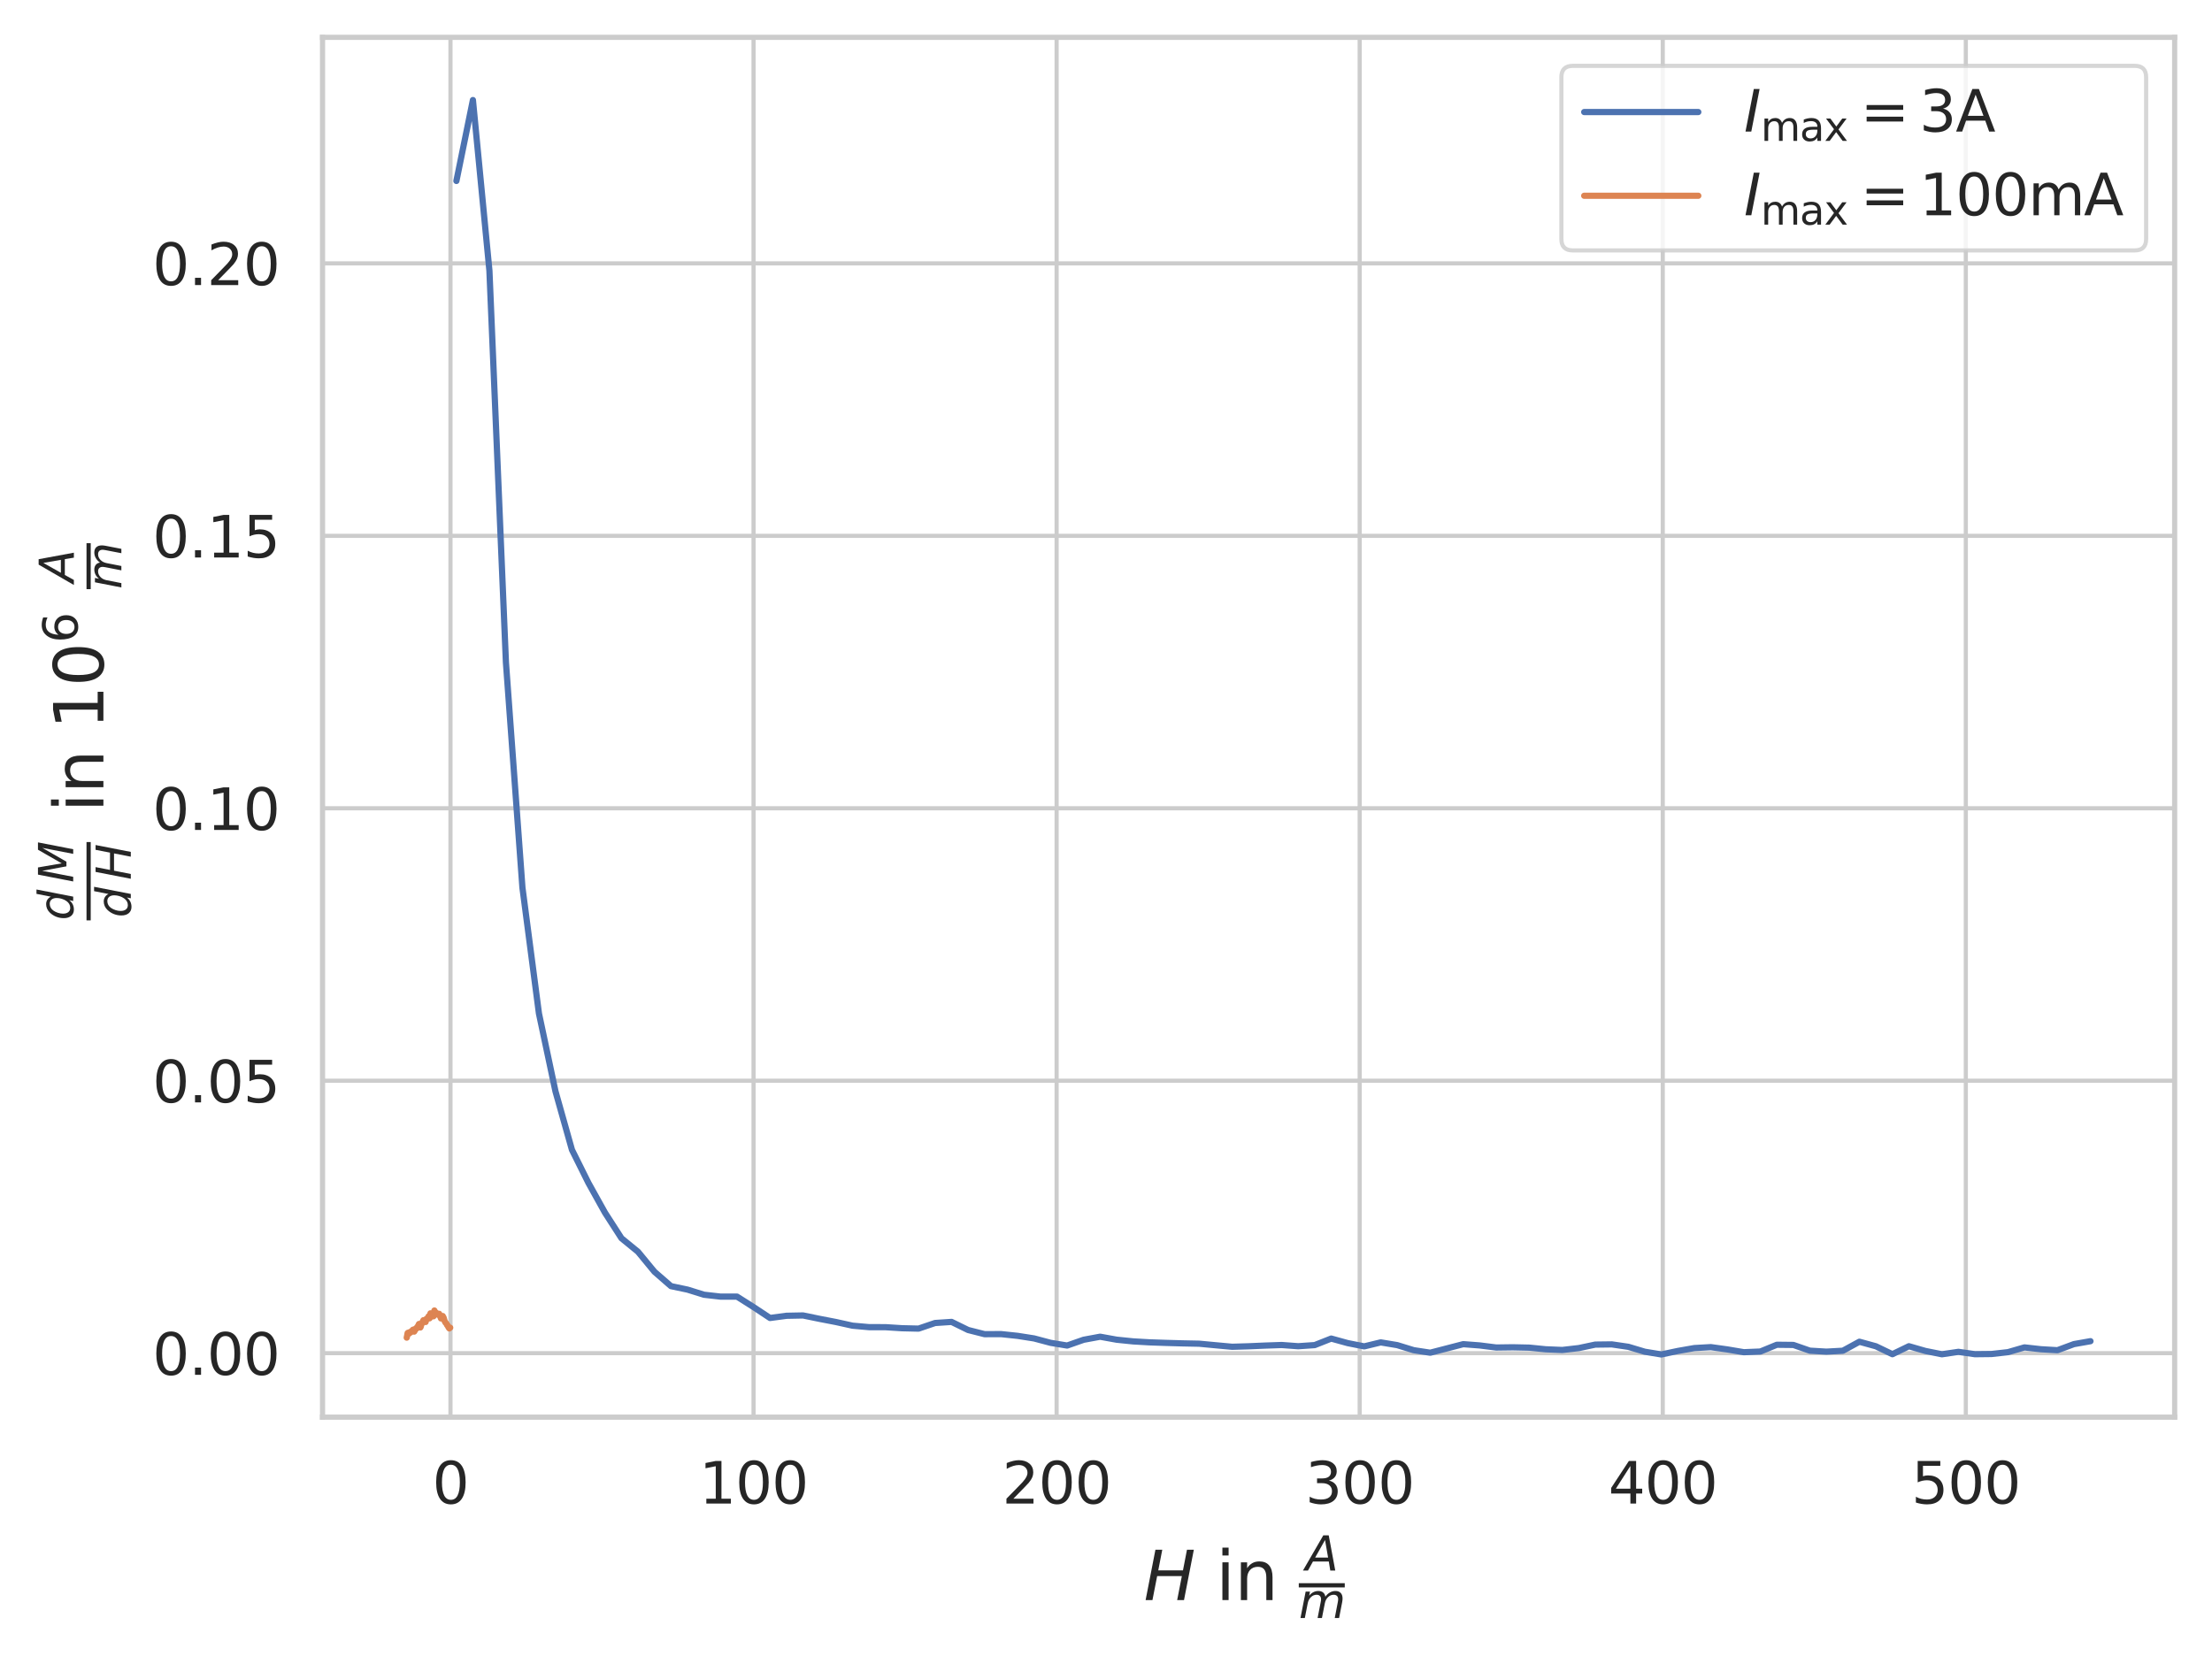 <?xml version="1.0" encoding="utf-8" standalone="no"?>
<!DOCTYPE svg PUBLIC "-//W3C//DTD SVG 1.1//EN"
  "http://www.w3.org/Graphics/SVG/1.1/DTD/svg11.dtd">
<svg xmlns:xlink="http://www.w3.org/1999/xlink" width="426.512pt" height="319.318pt" viewBox="0 0 426.512 319.318" xmlns="http://www.w3.org/2000/svg" version="1.1">
 <defs>
  <style type="text/css">*{stroke-linejoin: round; stroke-linecap: butt}</style>
 </defs>
 <g id="figure_1">
  <g id="patch_1">
   <path d="M 0 319.318 
L 426.512 319.318 
L 426.512 0 
L 0 0 
z
" style="fill: #ffffff"/>
  </g>
  <g id="axes_1">
   <g id="patch_2">
    <path d="M 62.192 273.312 
L 419.312 273.312 
L 419.312 7.2 
L 62.192 7.2 
z
" style="fill: #ffffff"/>
   </g>
   <g id="matplotlib.axis_1">
    <g id="xtick_1">
     <g id="line2d_1">
      <path d="M 86.858 273.312 
L 86.858 7.2 
" clip-path="url(#pec88c68e41)" style="fill: none; stroke: #cccccc; stroke-width: 0.8; stroke-linecap: round"/>
     </g>
     <g id="text_1">
      <!-- 0 -->
      <g style="fill: #262626" transform="translate(83.358 289.97) scale(0.11 -0.11)">
       <defs>
        <path id="DejaVuSans-30" d="M 2034 4250 
Q 1547 4250 1301 3770 
Q 1056 3291 1056 2328 
Q 1056 1369 1301 889 
Q 1547 409 2034 409 
Q 2525 409 2770 889 
Q 3016 1369 3016 2328 
Q 3016 3291 2770 3770 
Q 2525 4250 2034 4250 
z
M 2034 4750 
Q 2819 4750 3233 4129 
Q 3647 3509 3647 2328 
Q 3647 1150 3233 529 
Q 2819 -91 2034 -91 
Q 1250 -91 836 529 
Q 422 1150 422 2328 
Q 422 3509 836 4129 
Q 1250 4750 2034 4750 
z
" transform="scale(0.016)"/>
       </defs>
       <use xlink:href="#DejaVuSans-30"/>
      </g>
     </g>
    </g>
    <g id="xtick_2">
     <g id="line2d_2">
      <path d="M 145.295 273.312 
L 145.295 7.2 
" clip-path="url(#pec88c68e41)" style="fill: none; stroke: #cccccc; stroke-width: 0.8; stroke-linecap: round"/>
     </g>
     <g id="text_2">
      <!-- 100 -->
      <g style="fill: #262626" transform="translate(134.797 289.97) scale(0.11 -0.11)">
       <defs>
        <path id="DejaVuSans-31" d="M 794 531 
L 1825 531 
L 1825 4091 
L 703 3866 
L 703 4441 
L 1819 4666 
L 2450 4666 
L 2450 531 
L 3481 531 
L 3481 0 
L 794 0 
L 794 531 
z
" transform="scale(0.016)"/>
       </defs>
       <use xlink:href="#DejaVuSans-31"/>
       <use xlink:href="#DejaVuSans-30" x="63.623"/>
       <use xlink:href="#DejaVuSans-30" x="127.246"/>
      </g>
     </g>
    </g>
    <g id="xtick_3">
     <g id="line2d_3">
      <path d="M 203.733 273.312 
L 203.733 7.2 
" clip-path="url(#pec88c68e41)" style="fill: none; stroke: #cccccc; stroke-width: 0.8; stroke-linecap: round"/>
     </g>
     <g id="text_3">
      <!-- 200 -->
      <g style="fill: #262626" transform="translate(193.235 289.97) scale(0.11 -0.11)">
       <defs>
        <path id="DejaVuSans-32" d="M 1228 531 
L 3431 531 
L 3431 0 
L 469 0 
L 469 531 
Q 828 903 1448 1529 
Q 2069 2156 2228 2338 
Q 2531 2678 2651 2914 
Q 2772 3150 2772 3378 
Q 2772 3750 2511 3984 
Q 2250 4219 1831 4219 
Q 1534 4219 1204 4116 
Q 875 4013 500 3803 
L 500 4441 
Q 881 4594 1212 4672 
Q 1544 4750 1819 4750 
Q 2544 4750 2975 4387 
Q 3406 4025 3406 3419 
Q 3406 3131 3298 2873 
Q 3191 2616 2906 2266 
Q 2828 2175 2409 1742 
Q 1991 1309 1228 531 
z
" transform="scale(0.016)"/>
       </defs>
       <use xlink:href="#DejaVuSans-32"/>
       <use xlink:href="#DejaVuSans-30" x="63.623"/>
       <use xlink:href="#DejaVuSans-30" x="127.246"/>
      </g>
     </g>
    </g>
    <g id="xtick_4">
     <g id="line2d_4">
      <path d="M 262.171 273.312 
L 262.171 7.2 
" clip-path="url(#pec88c68e41)" style="fill: none; stroke: #cccccc; stroke-width: 0.8; stroke-linecap: round"/>
     </g>
     <g id="text_4">
      <!-- 300 -->
      <g style="fill: #262626" transform="translate(251.672 289.97) scale(0.11 -0.11)">
       <defs>
        <path id="DejaVuSans-33" d="M 2597 2516 
Q 3050 2419 3304 2112 
Q 3559 1806 3559 1356 
Q 3559 666 3084 287 
Q 2609 -91 1734 -91 
Q 1441 -91 1130 -33 
Q 819 25 488 141 
L 488 750 
Q 750 597 1062 519 
Q 1375 441 1716 441 
Q 2309 441 2620 675 
Q 2931 909 2931 1356 
Q 2931 1769 2642 2001 
Q 2353 2234 1838 2234 
L 1294 2234 
L 1294 2753 
L 1863 2753 
Q 2328 2753 2575 2939 
Q 2822 3125 2822 3475 
Q 2822 3834 2567 4026 
Q 2313 4219 1838 4219 
Q 1578 4219 1281 4162 
Q 984 4106 628 3988 
L 628 4550 
Q 988 4650 1302 4700 
Q 1616 4750 1894 4750 
Q 2613 4750 3031 4423 
Q 3450 4097 3450 3541 
Q 3450 3153 3228 2886 
Q 3006 2619 2597 2516 
z
" transform="scale(0.016)"/>
       </defs>
       <use xlink:href="#DejaVuSans-33"/>
       <use xlink:href="#DejaVuSans-30" x="63.623"/>
       <use xlink:href="#DejaVuSans-30" x="127.246"/>
      </g>
     </g>
    </g>
    <g id="xtick_5">
     <g id="line2d_5">
      <path d="M 320.608 273.312 
L 320.608 7.2 
" clip-path="url(#pec88c68e41)" style="fill: none; stroke: #cccccc; stroke-width: 0.8; stroke-linecap: round"/>
     </g>
     <g id="text_5">
      <!-- 400 -->
      <g style="fill: #262626" transform="translate(310.11 289.97) scale(0.11 -0.11)">
       <defs>
        <path id="DejaVuSans-34" d="M 2419 4116 
L 825 1625 
L 2419 1625 
L 2419 4116 
z
M 2253 4666 
L 3047 4666 
L 3047 1625 
L 3713 1625 
L 3713 1100 
L 3047 1100 
L 3047 0 
L 2419 0 
L 2419 1100 
L 313 1100 
L 313 1709 
L 2253 4666 
z
" transform="scale(0.016)"/>
       </defs>
       <use xlink:href="#DejaVuSans-34"/>
       <use xlink:href="#DejaVuSans-30" x="63.623"/>
       <use xlink:href="#DejaVuSans-30" x="127.246"/>
      </g>
     </g>
    </g>
    <g id="xtick_6">
     <g id="line2d_6">
      <path d="M 379.046 273.312 
L 379.046 7.2 
" clip-path="url(#pec88c68e41)" style="fill: none; stroke: #cccccc; stroke-width: 0.8; stroke-linecap: round"/>
     </g>
     <g id="text_6">
      <!-- 500 -->
      <g style="fill: #262626" transform="translate(368.548 289.97) scale(0.11 -0.11)">
       <defs>
        <path id="DejaVuSans-35" d="M 691 4666 
L 3169 4666 
L 3169 4134 
L 1269 4134 
L 1269 2991 
Q 1406 3038 1543 3061 
Q 1681 3084 1819 3084 
Q 2600 3084 3056 2656 
Q 3513 2228 3513 1497 
Q 3513 744 3044 326 
Q 2575 -91 1722 -91 
Q 1428 -91 1123 -41 
Q 819 9 494 109 
L 494 744 
Q 775 591 1075 516 
Q 1375 441 1709 441 
Q 2250 441 2565 725 
Q 2881 1009 2881 1497 
Q 2881 1984 2565 2268 
Q 2250 2553 1709 2553 
Q 1456 2553 1204 2497 
Q 953 2441 691 2322 
L 691 4666 
z
" transform="scale(0.016)"/>
       </defs>
       <use xlink:href="#DejaVuSans-35"/>
       <use xlink:href="#DejaVuSans-30" x="63.623"/>
       <use xlink:href="#DejaVuSans-30" x="127.246"/>
      </g>
     </g>
    </g>
    <g id="text_7">
     <!-- $H$ in $\frac{A}{m}$ -->
     <g style="fill: #262626" transform="translate(220.537 308.608) scale(0.13 -0.13)">
      <defs>
       <path id="DejaVuSans-Oblique-48" d="M 1081 4666 
L 1716 4666 
L 1344 2753 
L 3634 2753 
L 4006 4666 
L 4641 4666 
L 3731 0 
L 3097 0 
L 3531 2222 
L 1241 2222 
L 806 0 
L 172 0 
L 1081 4666 
z
" transform="scale(0.016)"/>
       <path id="DejaVuSans-20" transform="scale(0.016)"/>
       <path id="DejaVuSans-69" d="M 603 3500 
L 1178 3500 
L 1178 0 
L 603 0 
L 603 3500 
z
M 603 4863 
L 1178 4863 
L 1178 4134 
L 603 4134 
L 603 4863 
z
" transform="scale(0.016)"/>
       <path id="DejaVuSans-6e" d="M 3513 2113 
L 3513 0 
L 2938 0 
L 2938 2094 
Q 2938 2591 2744 2837 
Q 2550 3084 2163 3084 
Q 1697 3084 1428 2787 
Q 1159 2491 1159 1978 
L 1159 0 
L 581 0 
L 581 3500 
L 1159 3500 
L 1159 2956 
Q 1366 3272 1645 3428 
Q 1925 3584 2291 3584 
Q 2894 3584 3203 3211 
Q 3513 2838 3513 2113 
z
" transform="scale(0.016)"/>
       <path id="DejaVuSans-Oblique-41" d="M 2356 4666 
L 3072 4666 
L 3938 0 
L 3278 0 
L 3084 1197 
L 984 1197 
L 325 0 
L -341 0 
L 2356 4666 
z
M 2584 4044 
L 1275 1722 
L 2988 1722 
L 2584 4044 
z
" transform="scale(0.016)"/>
       <path id="DejaVuSans-Oblique-6d" d="M 5747 2113 
L 5338 0 
L 4763 0 
L 5166 2094 
Q 5191 2228 5203 2325 
Q 5216 2422 5216 2491 
Q 5216 2772 5059 2928 
Q 4903 3084 4622 3084 
Q 4203 3084 3875 2770 
Q 3547 2456 3450 1953 
L 3066 0 
L 2491 0 
L 2900 2094 
Q 2925 2209 2937 2307 
Q 2950 2406 2950 2484 
Q 2950 2769 2794 2926 
Q 2638 3084 2363 3084 
Q 1938 3084 1609 2770 
Q 1281 2456 1184 1953 
L 800 0 
L 225 0 
L 909 3500 
L 1484 3500 
L 1375 2956 
Q 1609 3263 1923 3423 
Q 2238 3584 2597 3584 
Q 2978 3584 3223 3384 
Q 3469 3184 3519 2828 
Q 3781 3197 4126 3390 
Q 4472 3584 4856 3584 
Q 5306 3584 5551 3325 
Q 5797 3066 5797 2591 
Q 5797 2488 5784 2364 
Q 5772 2241 5747 2113 
z
" transform="scale(0.016)"/>
      </defs>
      <use xlink:href="#DejaVuSans-Oblique-48" transform="translate(0 0.169)"/>
      <use xlink:href="#DejaVuSans-20" transform="translate(75.195 0.169)"/>
      <use xlink:href="#DejaVuSans-69" transform="translate(106.982 0.169)"/>
      <use xlink:href="#DejaVuSans-6e" transform="translate(134.766 0.169)"/>
      <use xlink:href="#DejaVuSans-20" transform="translate(198.145 0.169)"/>
      <use xlink:href="#DejaVuSans-Oblique-41" transform="translate(239.932 43.966) scale(0.7)"/>
      <use xlink:href="#DejaVuSans-Oblique-6d" transform="translate(229.932 -26.484) scale(0.7)"/>
      <path d="M 229.932 18.966 
L 229.932 25.216 
L 298.12 25.216 
L 298.12 18.966 
L 229.932 18.966 
z
"/>
     </g>
    </g>
   </g>
   <g id="matplotlib.axis_2">
    <g id="ytick_1">
     <g id="line2d_7">
      <path d="M 62.192 260.966 
L 419.312 260.966 
" clip-path="url(#pec88c68e41)" style="fill: none; stroke: #cccccc; stroke-width: 0.8; stroke-linecap: round"/>
     </g>
     <g id="text_8">
      <!-- 0.00 -->
      <g style="fill: #262626" transform="translate(29.4 265.145) scale(0.11 -0.11)">
       <defs>
        <path id="DejaVuSans-2e" d="M 684 794 
L 1344 794 
L 1344 0 
L 684 0 
L 684 794 
z
" transform="scale(0.016)"/>
       </defs>
       <use xlink:href="#DejaVuSans-30"/>
       <use xlink:href="#DejaVuSans-2e" x="63.623"/>
       <use xlink:href="#DejaVuSans-30" x="95.41"/>
       <use xlink:href="#DejaVuSans-30" x="159.033"/>
      </g>
     </g>
    </g>
    <g id="ytick_2">
     <g id="line2d_8">
      <path d="M 62.192 208.424 
L 419.312 208.424 
" clip-path="url(#pec88c68e41)" style="fill: none; stroke: #cccccc; stroke-width: 0.8; stroke-linecap: round"/>
     </g>
     <g id="text_9">
      <!-- 0.05 -->
      <g style="fill: #262626" transform="translate(29.4 212.603) scale(0.11 -0.11)">
       <use xlink:href="#DejaVuSans-30"/>
       <use xlink:href="#DejaVuSans-2e" x="63.623"/>
       <use xlink:href="#DejaVuSans-30" x="95.41"/>
       <use xlink:href="#DejaVuSans-35" x="159.033"/>
      </g>
     </g>
    </g>
    <g id="ytick_3">
     <g id="line2d_9">
      <path d="M 62.192 155.881 
L 419.312 155.881 
" clip-path="url(#pec88c68e41)" style="fill: none; stroke: #cccccc; stroke-width: 0.8; stroke-linecap: round"/>
     </g>
     <g id="text_10">
      <!-- 0.10 -->
      <g style="fill: #262626" transform="translate(29.4 160.06) scale(0.11 -0.11)">
       <use xlink:href="#DejaVuSans-30"/>
       <use xlink:href="#DejaVuSans-2e" x="63.623"/>
       <use xlink:href="#DejaVuSans-31" x="95.41"/>
       <use xlink:href="#DejaVuSans-30" x="159.033"/>
      </g>
     </g>
    </g>
    <g id="ytick_4">
     <g id="line2d_10">
      <path d="M 62.192 103.338 
L 419.312 103.338 
" clip-path="url(#pec88c68e41)" style="fill: none; stroke: #cccccc; stroke-width: 0.8; stroke-linecap: round"/>
     </g>
     <g id="text_11">
      <!-- 0.15 -->
      <g style="fill: #262626" transform="translate(29.4 107.517) scale(0.11 -0.11)">
       <use xlink:href="#DejaVuSans-30"/>
       <use xlink:href="#DejaVuSans-2e" x="63.623"/>
       <use xlink:href="#DejaVuSans-31" x="95.41"/>
       <use xlink:href="#DejaVuSans-35" x="159.033"/>
      </g>
     </g>
    </g>
    <g id="ytick_5">
     <g id="line2d_11">
      <path d="M 62.192 50.796 
L 419.312 50.796 
" clip-path="url(#pec88c68e41)" style="fill: none; stroke: #cccccc; stroke-width: 0.8; stroke-linecap: round"/>
     </g>
     <g id="text_12">
      <!-- 0.20 -->
      <g style="fill: #262626" transform="translate(29.4 54.975) scale(0.11 -0.11)">
       <use xlink:href="#DejaVuSans-30"/>
       <use xlink:href="#DejaVuSans-2e" x="63.623"/>
       <use xlink:href="#DejaVuSans-32" x="95.41"/>
       <use xlink:href="#DejaVuSans-30" x="159.033"/>
      </g>
     </g>
    </g>
    <g id="text_13">
     <!-- $\frac{d\,M}{d\,H}$ in $10^6\ \frac{A}{m}$ -->
     <g style="fill: #262626" transform="translate(19.94 177.501) rotate(-90) scale(0.13 -0.13)">
      <defs>
       <path id="DejaVuSans-Oblique-64" d="M 2675 525 
Q 2444 222 2128 65 
Q 1813 -91 1428 -91 
Q 903 -91 598 267 
Q 294 625 294 1247 
Q 294 1766 478 2236 
Q 663 2706 1013 3078 
Q 1244 3325 1534 3454 
Q 1825 3584 2144 3584 
Q 2481 3584 2739 3421 
Q 2997 3259 3138 2956 
L 3513 4863 
L 4091 4863 
L 3144 0 
L 2566 0 
L 2675 525 
z
M 891 1350 
Q 891 897 1095 644 
Q 1300 391 1663 391 
Q 1931 391 2161 520 
Q 2391 650 2566 903 
Q 2750 1166 2856 1509 
Q 2963 1853 2963 2188 
Q 2963 2622 2758 2865 
Q 2553 3109 2194 3109 
Q 1922 3109 1687 2981 
Q 1453 2853 1288 2613 
Q 1106 2353 998 2009 
Q 891 1666 891 1350 
z
" transform="scale(0.016)"/>
       <path id="DejaVuSans-Oblique-4d" d="M 1081 4666 
L 2028 4666 
L 2572 1522 
L 4378 4666 
L 5350 4666 
L 4441 0 
L 3828 0 
L 4622 4091 
L 2791 897 
L 2175 897 
L 1581 4103 
L 788 0 
L 172 0 
L 1081 4666 
z
" transform="scale(0.016)"/>
       <path id="DejaVuSans-36" d="M 2113 2584 
Q 1688 2584 1439 2293 
Q 1191 2003 1191 1497 
Q 1191 994 1439 701 
Q 1688 409 2113 409 
Q 2538 409 2786 701 
Q 3034 994 3034 1497 
Q 3034 2003 2786 2293 
Q 2538 2584 2113 2584 
z
M 3366 4563 
L 3366 3988 
Q 3128 4100 2886 4159 
Q 2644 4219 2406 4219 
Q 1781 4219 1451 3797 
Q 1122 3375 1075 2522 
Q 1259 2794 1537 2939 
Q 1816 3084 2150 3084 
Q 2853 3084 3261 2657 
Q 3669 2231 3669 1497 
Q 3669 778 3244 343 
Q 2819 -91 2113 -91 
Q 1303 -91 875 529 
Q 447 1150 447 2328 
Q 447 3434 972 4092 
Q 1497 4750 2381 4750 
Q 2619 4750 2861 4703 
Q 3103 4656 3366 4563 
z
" transform="scale(0.016)"/>
      </defs>
      <use xlink:href="#DejaVuSans-Oblique-64" transform="translate(0 44.811) scale(0.7)"/>
      <use xlink:href="#DejaVuSans-Oblique-4d" transform="translate(55.799 44.811) scale(0.7)"/>
      <use xlink:href="#DejaVuSans-Oblique-64" transform="translate(4 -40.623) scale(0.7)"/>
      <use xlink:href="#DejaVuSans-Oblique-48" transform="translate(59.799 -40.623) scale(0.7)"/>
      <use xlink:href="#DejaVuSans-20" transform="translate(128.694 0.019)"/>
      <use xlink:href="#DejaVuSans-69" transform="translate(160.481 0.019)"/>
      <use xlink:href="#DejaVuSans-6e" transform="translate(188.264 0.019)"/>
      <use xlink:href="#DejaVuSans-20" transform="translate(251.643 0.019)"/>
      <use xlink:href="#DejaVuSans-31" transform="translate(283.43 0.019)"/>
      <use xlink:href="#DejaVuSans-30" transform="translate(347.053 0.019)"/>
      <use xlink:href="#DejaVuSans-36" transform="translate(411.634 38.3) scale(0.7)"/>
      <use xlink:href="#DejaVuSans-Oblique-41" transform="translate(501.374 43.816) scale(0.7)"/>
      <use xlink:href="#DejaVuSans-Oblique-6d" transform="translate(491.374 -26.634) scale(0.7)"/>
      <path d="M 0 18.816 
L 0 25.066 
L 116.194 25.066 
L 116.194 18.816 
L 0 18.816 
z
"/>
      <path d="M 491.374 18.816 
L 491.374 25.066 
L 559.563 25.066 
L 559.563 18.816 
L 491.374 18.816 
z
"/>
     </g>
    </g>
   </g>
   <g id="line2d_12">
    <path d="M 88.003 34.899 
L 91.186 19.296 
L 94.369 52.215 
L 97.551 127.749 
L 100.734 171.182 
L 103.916 195.451 
L 107.099 210.454 
L 110.282 221.751 
L 113.464 228.145 
L 116.647 233.867 
L 119.829 238.806 
L 123.012 241.407 
L 126.194 245.27 
L 129.377 248.042 
L 132.56 248.71 
L 135.742 249.698 
L 138.925 250.061 
L 142.107 250.061 
L 145.29 252.074 
L 148.473 254.184 
L 151.655 253.758 
L 154.838 253.695 
L 158.02 254.35 
L 161.203 254.964 
L 164.386 255.668 
L 167.568 255.951 
L 170.751 255.957 
L 173.933 256.159 
L 177.116 256.233 
L 180.298 255.15 
L 183.481 254.938 
L 186.664 256.498 
L 189.846 257.306 
L 193.029 257.292 
L 196.211 257.629 
L 199.394 258.128 
L 202.577 258.974 
L 205.759 259.498 
L 208.942 258.384 
L 212.124 257.796 
L 215.307 258.371 
L 218.489 258.696 
L 221.672 258.88 
L 224.855 258.989 
L 228.037 259.079 
L 231.22 259.143 
L 234.402 259.442 
L 237.585 259.735 
L 240.768 259.64 
L 243.95 259.504 
L 247.133 259.394 
L 250.315 259.63 
L 253.498 259.411 
L 256.681 258.153 
L 259.863 259.03 
L 263.046 259.659 
L 266.228 258.889 
L 269.411 259.417 
L 272.593 260.396 
L 275.776 260.881 
L 278.959 260.057 
L 282.141 259.232 
L 285.324 259.477 
L 288.506 259.878 
L 291.689 259.835 
L 294.872 259.903 
L 298.054 260.22 
L 301.237 260.353 
L 304.419 259.988 
L 307.602 259.315 
L 310.784 259.275 
L 313.967 259.741 
L 317.15 260.693 
L 320.332 261.216 
L 323.515 260.543 
L 326.697 259.986 
L 329.88 259.805 
L 333.063 260.248 
L 336.245 260.785 
L 339.428 260.654 
L 342.61 259.346 
L 345.793 259.381 
L 348.975 260.488 
L 352.158 260.677 
L 355.341 260.5 
L 358.523 258.762 
L 361.706 259.64 
L 364.888 261.169 
L 368.071 259.629 
L 371.254 260.544 
L 374.436 261.181 
L 377.619 260.712 
L 380.801 261.167 
L 383.984 261.131 
L 387.167 260.776 
L 390.349 259.856 
L 393.532 260.211 
L 396.714 260.399 
L 399.897 259.219 
L 403.079 258.659 
" clip-path="url(#pec88c68e41)" style="fill: none; stroke: #4c72b0; stroke-width: 1.2; stroke-linecap: round"/>
   </g>
   <g id="line2d_13">
    <path d="M 78.425 257.974 
L 78.51 257.569 
L 78.594 257.096 
L 78.679 257.029 
L 78.764 257.116 
L 78.848 257.212 
L 78.933 257.047 
L 79.017 256.908 
L 79.102 256.958 
L 79.187 256.972 
L 79.271 256.847 
L 79.356 256.704 
L 79.441 256.729 
L 79.525 256.68 
L 79.61 256.456 
L 79.695 256.423 
L 79.779 256.674 
L 79.864 256.812 
L 79.949 256.684 
L 80.033 256.425 
L 80.118 256.243 
L 80.203 256.227 
L 80.287 256.258 
L 80.372 256.106 
L 80.457 255.895 
L 80.541 255.89 
L 80.626 255.771 
L 80.711 255.484 
L 80.795 255.336 
L 80.88 255.41 
L 80.965 255.68 
L 81.049 256.018 
L 81.134 255.855 
L 81.219 255.467 
L 81.303 255.38 
L 81.388 255.15 
L 81.472 254.92 
L 81.557 254.787 
L 81.642 254.615 
L 81.726 254.774 
L 81.811 254.873 
L 81.896 254.597 
L 81.98 254.783 
L 82.065 254.957 
L 82.15 254.557 
L 82.234 254.334 
L 82.319 254.364 
L 82.404 254.392 
L 82.488 254.271 
L 82.573 254.016 
L 82.658 253.833 
L 82.742 253.836 
L 82.827 254.252 
L 82.912 253.977 
L 82.996 253.29 
L 83.081 253.371 
L 83.166 253.916 
L 83.25 253.911 
L 83.335 253.757 
L 83.42 253.539 
L 83.504 253.544 
L 83.589 253.857 
L 83.673 253.221 
L 83.758 252.739 
L 83.843 253.035 
L 83.927 253.345 
L 84.012 253.239 
L 84.097 253.157 
L 84.181 253.248 
L 84.266 253.379 
L 84.351 253.473 
L 84.435 253.547 
L 84.52 253.544 
L 84.605 253.439 
L 84.689 253.379 
L 84.774 253.617 
L 84.859 253.876 
L 84.943 254.044 
L 85.028 254.272 
L 85.113 254.241 
L 85.197 254.135 
L 85.282 253.927 
L 85.367 253.805 
L 85.451 253.984 
L 85.536 254.104 
L 85.621 254.418 
L 85.705 254.706 
L 85.79 254.876 
L 85.874 255.047 
L 85.959 255.144 
L 86.044 255.21 
L 86.128 255.37 
L 86.213 255.558 
L 86.298 255.589 
L 86.382 255.788 
L 86.467 255.957 
L 86.552 256.088 
L 86.636 256.194 
L 86.721 256.111 
L 86.806 256.052 
" clip-path="url(#pec88c68e41)" style="fill: none; stroke: #dd8452; stroke-width: 1.2; stroke-linecap: round"/>
   </g>
   <g id="patch_3">
    <path d="M 62.192 273.312 
L 62.192 7.2 
" style="fill: none; stroke: #cccccc; stroke-linejoin: miter; stroke-linecap: square"/>
   </g>
   <g id="patch_4">
    <path d="M 419.312 273.312 
L 419.312 7.2 
" style="fill: none; stroke: #cccccc; stroke-linejoin: miter; stroke-linecap: square"/>
   </g>
   <g id="patch_5">
    <path d="M 62.192 273.312 
L 419.312 273.312 
" style="fill: none; stroke: #cccccc; stroke-linejoin: miter; stroke-linecap: square"/>
   </g>
   <g id="patch_6">
    <path d="M 62.192 7.2 
L 419.312 7.2 
" style="fill: none; stroke: #cccccc; stroke-linejoin: miter; stroke-linecap: square"/>
   </g>
   <g id="legend_1">
    <g id="patch_7">
     <path d="M 303.262 48.292 
L 411.612 48.292 
Q 413.812 48.292 413.812 46.092 
L 413.812 14.9 
Q 413.812 12.7 411.612 12.7 
L 303.262 12.7 
Q 301.062 12.7 301.062 14.9 
L 301.062 46.092 
Q 301.062 48.292 303.262 48.292 
z
" style="fill: #ffffff; opacity: 0.8; stroke: #cccccc; stroke-width: 0.8; stroke-linejoin: miter"/>
    </g>
    <g id="line2d_14">
     <path d="M 305.462 21.608 
L 316.462 21.608 
L 327.462 21.608 
" style="fill: none; stroke: #4c72b0; stroke-width: 1.2; stroke-linecap: round"/>
    </g>
    <g id="text_14">
     <!-- $I_\mathrm{max} = 3$A -->
     <g style="fill: #262626" transform="translate(336.262 25.458) scale(0.11 -0.11)">
      <defs>
       <path id="DejaVuSans-Oblique-49" d="M 1081 4666 
L 1716 4666 
L 806 0 
L 172 0 
L 1081 4666 
z
" transform="scale(0.016)"/>
       <path id="DejaVuSans-6d" d="M 3328 2828 
Q 3544 3216 3844 3400 
Q 4144 3584 4550 3584 
Q 5097 3584 5394 3201 
Q 5691 2819 5691 2113 
L 5691 0 
L 5113 0 
L 5113 2094 
Q 5113 2597 4934 2840 
Q 4756 3084 4391 3084 
Q 3944 3084 3684 2787 
Q 3425 2491 3425 1978 
L 3425 0 
L 2847 0 
L 2847 2094 
Q 2847 2600 2669 2842 
Q 2491 3084 2119 3084 
Q 1678 3084 1418 2786 
Q 1159 2488 1159 1978 
L 1159 0 
L 581 0 
L 581 3500 
L 1159 3500 
L 1159 2956 
Q 1356 3278 1631 3431 
Q 1906 3584 2284 3584 
Q 2666 3584 2933 3390 
Q 3200 3197 3328 2828 
z
" transform="scale(0.016)"/>
       <path id="DejaVuSans-61" d="M 2194 1759 
Q 1497 1759 1228 1600 
Q 959 1441 959 1056 
Q 959 750 1161 570 
Q 1363 391 1709 391 
Q 2188 391 2477 730 
Q 2766 1069 2766 1631 
L 2766 1759 
L 2194 1759 
z
M 3341 1997 
L 3341 0 
L 2766 0 
L 2766 531 
Q 2569 213 2275 61 
Q 1981 -91 1556 -91 
Q 1019 -91 701 211 
Q 384 513 384 1019 
Q 384 1609 779 1909 
Q 1175 2209 1959 2209 
L 2766 2209 
L 2766 2266 
Q 2766 2663 2505 2880 
Q 2244 3097 1772 3097 
Q 1472 3097 1187 3025 
Q 903 2953 641 2809 
L 641 3341 
Q 956 3463 1253 3523 
Q 1550 3584 1831 3584 
Q 2591 3584 2966 3190 
Q 3341 2797 3341 1997 
z
" transform="scale(0.016)"/>
       <path id="DejaVuSans-78" d="M 3513 3500 
L 2247 1797 
L 3578 0 
L 2900 0 
L 1881 1375 
L 863 0 
L 184 0 
L 1544 1831 
L 300 3500 
L 978 3500 
L 1906 2253 
L 2834 3500 
L 3513 3500 
z
" transform="scale(0.016)"/>
       <path id="DejaVuSans-3d" d="M 678 2906 
L 4684 2906 
L 4684 2381 
L 678 2381 
L 678 2906 
z
M 678 1631 
L 4684 1631 
L 4684 1100 
L 678 1100 
L 678 1631 
z
" transform="scale(0.016)"/>
       <path id="DejaVuSans-41" d="M 2188 4044 
L 1331 1722 
L 3047 1722 
L 2188 4044 
z
M 1831 4666 
L 2547 4666 
L 4325 0 
L 3669 0 
L 3244 1197 
L 1141 1197 
L 716 0 
L 50 0 
L 1831 4666 
z
" transform="scale(0.016)"/>
      </defs>
      <use xlink:href="#DejaVuSans-Oblique-49" transform="translate(0 0.781)"/>
      <use xlink:href="#DejaVuSans-6d" transform="translate(29.492 -15.625) scale(0.7)"/>
      <use xlink:href="#DejaVuSans-61" transform="translate(97.681 -15.625) scale(0.7)"/>
      <use xlink:href="#DejaVuSans-78" transform="translate(140.576 -15.625) scale(0.7)"/>
      <use xlink:href="#DejaVuSans-3d" transform="translate(204.219 0.781)"/>
      <use xlink:href="#DejaVuSans-33" transform="translate(307.49 0.781)"/>
      <use xlink:href="#DejaVuSans-41" transform="translate(371.113 0.781)"/>
     </g>
    </g>
    <g id="line2d_15">
     <path d="M 305.462 37.754 
L 316.462 37.754 
L 327.462 37.754 
" style="fill: none; stroke: #dd8452; stroke-width: 1.2; stroke-linecap: round"/>
    </g>
    <g id="text_15">
     <!-- $I_\mathrm{max} = 100$mA -->
     <g style="fill: #262626" transform="translate(336.262 41.604) scale(0.11 -0.11)">
      <use xlink:href="#DejaVuSans-Oblique-49" transform="translate(0 0.781)"/>
      <use xlink:href="#DejaVuSans-6d" transform="translate(29.492 -15.625) scale(0.7)"/>
      <use xlink:href="#DejaVuSans-61" transform="translate(97.681 -15.625) scale(0.7)"/>
      <use xlink:href="#DejaVuSans-78" transform="translate(140.576 -15.625) scale(0.7)"/>
      <use xlink:href="#DejaVuSans-3d" transform="translate(204.219 0.781)"/>
      <use xlink:href="#DejaVuSans-31" transform="translate(307.49 0.781)"/>
      <use xlink:href="#DejaVuSans-30" transform="translate(371.113 0.781)"/>
      <use xlink:href="#DejaVuSans-30" transform="translate(434.736 0.781)"/>
      <use xlink:href="#DejaVuSans-6d" transform="translate(498.359 0.781)"/>
      <use xlink:href="#DejaVuSans-41" transform="translate(595.771 0.781)"/>
     </g>
    </g>
   </g>
  </g>
 </g>
 <defs>
  <clipPath id="pec88c68e41">
   <rect x="62.192" y="7.2" width="357.12" height="266.112"/>
  </clipPath>
 </defs>
</svg>
